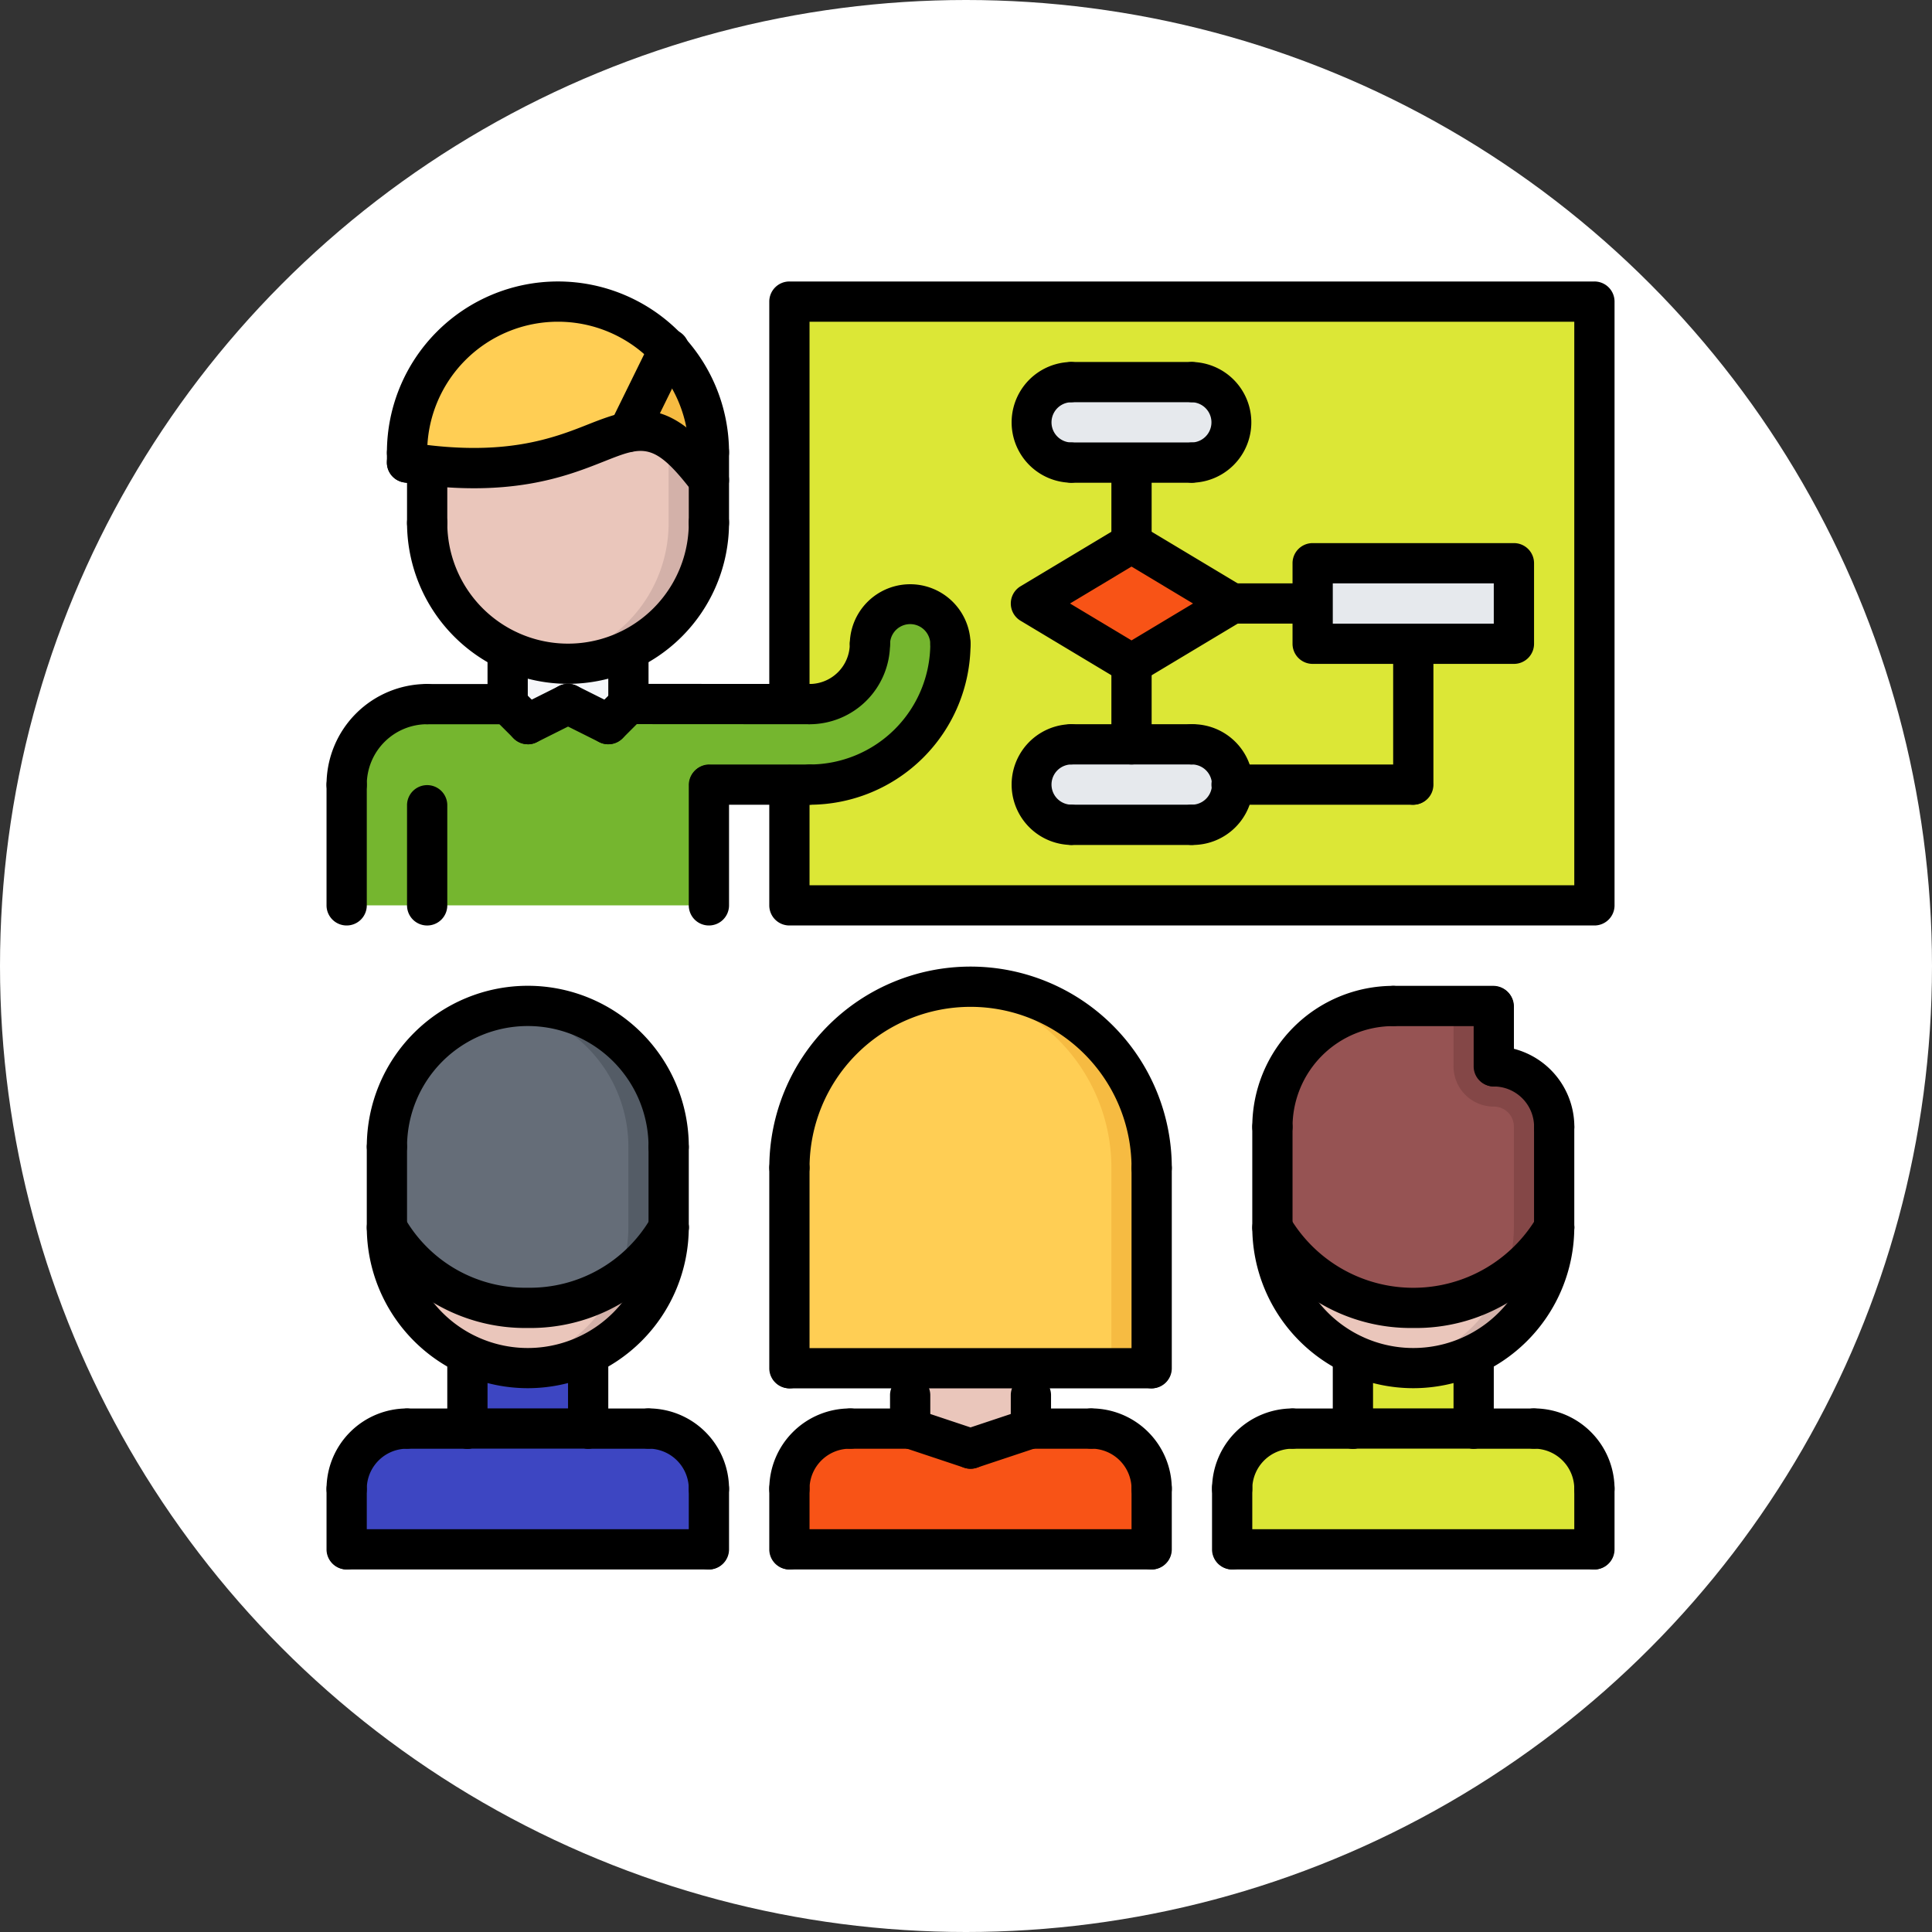 <svg xmlns="http://www.w3.org/2000/svg" width="150" height="150" viewBox="0 0 150 150">
  <rect x="0" y="0" width="150" height="150" fill="#333333" stroke="none"/>
  <g id="Grupo_115954" data-name="Grupo 115954" transform="translate(10632.352 9308.854)">
    <circle id="Elipse_5679" data-name="Elipse 5679" cx="75" cy="75" r="75" transform="translate(-10632.352 -9308.854)" fill="#fff"/>
    <g id="capacitacion" transform="translate(-10607 -9287)">
      <path id="Trazado_169693" data-name="Trazado 169693" d="M23,1V32.25h1.563a4.681,4.681,0,0,0,4.688-4.687,3.125,3.125,0,0,1,6.25,0A10.929,10.929,0,0,1,24.563,38.5H23v9.375H85.5V1Z" transform="translate(12.938 0.563)" fill="#dce736"/>
      <path id="Trazado_169694" data-name="Trazado 169694" d="M21.25,11.363V13.5C18.563,10,16.938,9.363,15,9.769V9.754L18.109,3.41A11.594,11.594,0,0,1,21.25,11.363Z" transform="translate(8.438 1.918)" fill="#f6bb42"/>
      <path id="Trazado_169695" data-name="Trazado 169695" d="M24.3,4.766l-3.109,6.344v.016c-2.922.594-6.547,3.641-15.625,2.578-.5-.062-1.031-.141-1.562-.219v-.766A11.7,11.7,0,0,1,24.3,4.766Z" transform="translate(2.25 0.563)" fill="#ffce54"/>
      <path id="Trazado_169696" data-name="Trazado 169696" d="M18.375,18.326V22.5L16.813,24.06,13.688,22.5,10.563,24.06,9,22.513v-4.2a10.857,10.857,0,0,0,9.375,0Z" transform="translate(5.063 10.299)" fill="#f5f7fa"/>
      <path id="Trazado_169697" data-name="Trazado 169697" d="M5,14.565V10.1c9.078,1.063,12.7-1.984,15.625-2.577,1.938-.408,3.563.233,6.25,3.734v3.327a10.9,10.9,0,0,1-6.25,9.859,10.857,10.857,0,0,1-9.375,0A10.9,10.9,0,0,1,5,14.581Z" transform="translate(2.813 4.169)" fill="#eac6bb"/>
      <path id="Trazado_169698" data-name="Trazado 169698" d="M20.372,7.855v6.477a10.9,10.9,0,0,1-6.25,9.859A10.643,10.643,0,0,1,11,25.13a10.594,10.594,0,0,0,6.252-.939,10.893,10.893,0,0,0,6.25-9.859V11a13.141,13.141,0,0,0-3.128-3.148Z" transform="translate(6.187 4.418)" fill="#d3b1a9"/>
      <g id="Grupo_114817" data-name="Grupo 114817" transform="translate(1.563 7.813)">
        <path id="Trazado_169699" data-name="Trazado 169699" d="M7.25,39.438H1V30.063a6.248,6.248,0,0,1,6.25-6.25H13.5l1.563,1.547L18.188,23.8l3.125,1.563L22.875,23.8l12.5.016h1.563a4.681,4.681,0,0,0,4.688-4.687,3.125,3.125,0,0,1,6.25,0A10.929,10.929,0,0,1,36.938,30.063H29.125v9.375Z" transform="translate(-1 1.188)" fill="#75b62f"/>
        <path id="Trazado_169700" data-name="Trazado 169700" d="M47.5,23a3.125,3.125,0,0,1,0,6.25H38.125a3.125,3.125,0,0,1,0-6.25H47.5Z" transform="translate(18.125 5.125)" fill="#e6e9ed"/>
        <path id="Trazado_169701" data-name="Trazado 169701" d="M47.5,5a3.125,3.125,0,0,1,0,6.25H38.125a3.125,3.125,0,0,1,0-6.25Z" transform="translate(18.125 -5)" fill="#e6e9ed"/>
      </g>
      <path id="Trazado_169702" data-name="Trazado 169702" d="M50.625,17.688l-7.812,4.688L35,17.688,42.813,13Z" transform="translate(19.688 7.313)" fill="#f85316"/>
      <path id="Trazado_169703" data-name="Trazado 169703" d="M56.813,20.25H49V14H64.625v6.25Z" transform="translate(27.563 7.875)" fill="#e6e9ed"/>
      <path id="Trazado_169704" data-name="Trazado 169704" d="M57.938,53.25A12.412,12.412,0,0,0,68.875,47a10.9,10.9,0,0,1-6.25,9.859,10.857,10.857,0,0,1-9.375,0A10.893,10.893,0,0,1,47,47,12.412,12.412,0,0,0,57.938,53.25Z" transform="translate(26.438 26.438)" fill="#eac6bb"/>
      <path id="Trazado_169705" data-name="Trazado 169705" d="M64.188,36v4.688a4.678,4.678,0,0,1,4.688,4.672v7.828a12.7,12.7,0,0,1-21.875,0V45.359A9.359,9.359,0,0,1,56.375,36Z" transform="translate(26.438 20.25)" fill="#965353"/>
      <path id="Trazado_169706" data-name="Trazado 169706" d="M61.493,51.247a10.908,10.908,0,0,1-5.372,5.613A10.563,10.563,0,0,1,53,57.8a10.584,10.584,0,0,0,6.248-.939A10.893,10.893,0,0,0,65.5,47,12.255,12.255,0,0,1,61.493,51.247Z" transform="translate(29.813 26.438)" fill="#d3b1a9"/>
      <path id="Trazado_169707" data-name="Trazado 169707" d="M59.126,40.688V36H56v4.688h0a3.128,3.128,0,0,0,3.127,3.125,1.55,1.55,0,0,1,1.559,1.547v7.828a10.843,10.843,0,0,1-.88,4.247,12.25,12.25,0,0,0,4.008-4.247V45.359A4.678,4.678,0,0,0,59.126,40.688Z" transform="translate(31.499 20.25)" fill="#844747"/>
      <path id="Trazado_169708" data-name="Trazado 169708" d="M55.688,54.373a10.673,10.673,0,0,0,4.688-1.064v5.752H51v-5.75a10.744,10.744,0,0,0,4.688,1.063Z" transform="translate(28.688 29.986)" fill="#dce736"/>
      <path id="Trazado_169709" data-name="Trazado 169709" d="M73.125,61.677v4.7H45v-4.7a4.691,4.691,0,0,1,4.688-4.687v.016h4.688V56.99H63.75v.016h4.688V56.99A4.691,4.691,0,0,1,73.125,61.677Z" transform="translate(25.313 32.057)" fill="#dce736"/>
      <path id="Trazado_169710" data-name="Trazado 169710" d="M55,56.99h3.128v.016H55Z" transform="translate(30.936 32.057)" fill="#4a89dc"/>
      <path id="Trazado_169712" data-name="Trazado 169712" d="M48.055,57.006V56.99c-.052,0-.1.014-.152.016Z" transform="translate(26.945 32.057)" fill="#4a89dc"/>
      <path id="Trazado_169713" data-name="Trazado 169713" d="M29,58.672V54h9.375v4.672l-4.687,1.563Z" transform="translate(16.313 30.375)" fill="#eac6bb"/>
      <path id="Trazado_169714" data-name="Trazado 169714" d="M51.125,49.1V64.665H23V49.1a14.063,14.063,0,0,1,28.125,0Z" transform="translate(12.938 19.71)" fill="#ffce54"/>
      <path id="Trazado_169715" data-name="Trazado 169715" d="M32.563,35.04A13.966,13.966,0,0,0,31,35.132,14.064,14.064,0,0,1,43.5,49.1V64.665h3.128V49.1A14.064,14.064,0,0,0,32.563,35.04Z" transform="translate(17.437 19.71)" fill="#f6bb42"/>
      <path id="Trazado_169716" data-name="Trazado 169716" d="M27.688,57.006h4.688V56.99l4.688,1.563L41.75,56.99v.016h4.688V56.99a4.691,4.691,0,0,1,4.688,4.688v4.7H23v-4.7a4.691,4.691,0,0,1,4.688-4.687Z" transform="translate(12.938 32.057)" fill="#f85316"/>
      <path id="Trazado_169718" data-name="Trazado 169718" d="M16.375,59.06H7V53.31a10.857,10.857,0,0,0,9.375,0v5.75Z" transform="translate(3.938 29.987)" fill="#3d46c2"/>
      <path id="Trazado_169719" data-name="Trazado 169719" d="M29.125,61.677v4.7H1v-4.7A4.691,4.691,0,0,1,5.688,56.99v.016h4.688V56.99H19.75v.016h4.688V56.99A4.691,4.691,0,0,1,29.125,61.677Z" transform="translate(0.563 32.057)" fill="#3d46c2"/>
      <path id="Trazado_169720" data-name="Trazado 169720" d="M4.055,57.006V56.99c-.052,0-.1.014-.152.016Z" transform="translate(2.195 32.057)" fill="#ccd1d9"/>
      <path id="Trazado_169722" data-name="Trazado 169722" d="M13.938,57.922A10.724,10.724,0,0,1,9.25,56.858,10.891,10.891,0,0,1,3,47a12.412,12.412,0,0,0,10.938,6.25A12.412,12.412,0,0,0,24.875,47a10.9,10.9,0,0,1-6.25,9.859A10.694,10.694,0,0,1,13.938,57.922Z" transform="translate(1.688 26.438)" fill="#eac6bb"/>
      <path id="Trazado_169723" data-name="Trazado 169723" d="M24.875,53.172v.016a12.412,12.412,0,0,1-10.937,6.25A12.412,12.412,0,0,1,3,53.188V46.922a10.938,10.938,0,0,1,21.875,0Z" transform="translate(1.688 20.25)" fill="#656d78"/>
      <path id="Trazado_169724" data-name="Trazado 169724" d="M17.493,51.247a10.908,10.908,0,0,1-5.372,5.613A10.563,10.563,0,0,1,9,57.8a10.939,10.939,0,0,0,1.561.123,10.673,10.673,0,0,0,4.688-1.064A10.893,10.893,0,0,0,21.5,47,12.237,12.237,0,0,1,17.493,51.247Z" transform="translate(5.063 26.437)" fill="#d3b1a9"/>
      <path id="Trazado_169725" data-name="Trazado 169725" d="M10.563,36a10.873,10.873,0,0,0-1.556.123H9a10.916,10.916,0,0,1,9.372,10.8v6.266a10.843,10.843,0,0,1-.88,4.247A12.25,12.25,0,0,0,21.5,53.187V46.922A10.926,10.926,0,0,0,10.563,36Z" transform="translate(5.063 20.25)" fill="#545c66"/>
      <path id="Trazado_169726" data-name="Trazado 169726" d="M86.063,50h-62.5A1.561,1.561,0,0,1,22,48.438V39.063a1.563,1.563,0,0,1,3.125,0v7.813H84.5V3.125H25.125V32.813a1.563,1.563,0,0,1-3.125,0V1.563A1.561,1.561,0,0,1,23.563,0h62.5a1.561,1.561,0,0,1,1.563,1.563V48.438A1.561,1.561,0,0,1,86.063,50Z" transform="translate(12.375)"/>
      <path id="Trazado_169727" data-name="Trazado 169727" d="M5.563,35.938A1.561,1.561,0,0,1,4,34.375V26.563a1.563,1.563,0,0,1,3.125,0v7.813A1.561,1.561,0,0,1,5.563,35.938Z" transform="translate(2.25 14.063)"/>
      <path id="Trazado_169728" data-name="Trazado 169728" d="M11.813,23.127H5.563a1.563,1.563,0,0,1,0-3.125h6.25a1.563,1.563,0,0,1,0,3.125Z" transform="translate(2.25 11.251)"/>
      <path id="Trazado_169729" data-name="Trazado 169729" d="M1.563,29.375A1.561,1.561,0,0,1,0,27.813,7.821,7.821,0,0,1,7.813,20a1.563,1.563,0,0,1,0,3.125,4.693,4.693,0,0,0-4.687,4.688A1.561,1.561,0,0,1,1.563,29.375Z" transform="translate(0 11.25)"/>
      <path id="Trazado_169730" data-name="Trazado 169730" d="M1.563,36.5A1.561,1.561,0,0,1,0,34.938V25.563a1.563,1.563,0,0,1,3.125,0v9.375A1.561,1.561,0,0,1,1.563,36.5Z" transform="translate(0 13.5)"/>
      <path id="Trazado_169731" data-name="Trazado 169731" d="M19.563,36.5A1.561,1.561,0,0,1,18,34.938V25.563a1.563,1.563,0,0,1,3.125,0v9.375A1.561,1.561,0,0,1,19.563,36.5Z" transform="translate(10.125 13.5)"/>
      <path id="Trazado_169732" data-name="Trazado 169732" d="M27.375,27.125H19.563a1.563,1.563,0,0,1,0-3.125h7.813a1.563,1.563,0,0,1,0,3.125Z" transform="translate(10.125 13.5)"/>
      <path id="Trazado_169733" data-name="Trazado 169733" d="M33.813,21.25a1.561,1.561,0,0,1-1.562-1.562,1.563,1.563,0,0,0-3.125,0,1.563,1.563,0,0,1-3.125,0,4.688,4.688,0,0,1,9.375,0A1.561,1.561,0,0,1,33.813,21.25Z" transform="translate(14.625 8.438)"/>
      <path id="Trazado_169734" data-name="Trazado 169734" d="M24.563,31.063a1.563,1.563,0,0,1,0-3.125,9.384,9.384,0,0,0,9.375-9.375,1.563,1.563,0,0,1,3.125,0A12.515,12.515,0,0,1,24.563,31.063Z" transform="translate(12.938 9.563)"/>
      <path id="Trazado_169735" data-name="Trazado 169735" d="M24.563,24.813a1.563,1.563,0,0,1,0-3.125,3.128,3.128,0,0,0,3.125-3.125,1.563,1.563,0,0,1,3.125,0A6.256,6.256,0,0,1,24.563,24.813Z" transform="translate(12.938 9.563)"/>
      <path id="Trazado_169736" data-name="Trazado 169736" d="M63.253,45.814a1.561,1.561,0,0,1-1.562-1.562,3.13,3.13,0,0,0-3.128-3.127,1.563,1.563,0,0,1,0-3.125,6.259,6.259,0,0,1,6.253,6.252A1.561,1.561,0,0,1,63.253,45.814Z" transform="translate(32.063 21.375)"/>
      <path id="Trazado_169737" data-name="Trazado 169737" d="M58.563,42.813A1.561,1.561,0,0,1,57,41.25V36.563a1.563,1.563,0,0,1,3.125,0V41.25A1.561,1.561,0,0,1,58.563,42.813Z" transform="translate(32.063 19.688)"/>
      <path id="Trazado_169738" data-name="Trazado 169738" d="M47.563,47.5A1.561,1.561,0,0,1,46,45.938,10.952,10.952,0,0,1,56.938,35a1.563,1.563,0,0,1,0,3.125,7.821,7.821,0,0,0-7.812,7.813A1.561,1.561,0,0,1,47.563,47.5Z" transform="translate(25.875 19.688)"/>
      <path id="Trazado_169739" data-name="Trazado 169739" d="M61.375,38.125H53.563a1.563,1.563,0,0,1,0-3.125h7.813a1.563,1.563,0,0,1,0,3.125Z" transform="translate(29.25 19.688)"/>
      <path id="Trazado_169740" data-name="Trazado 169740" d="M58.5,55.375a13.906,13.906,0,0,1-12.336-7.114,1.563,1.563,0,0,1,2.792-1.4,11.14,11.14,0,0,0,19.083.008,1.563,1.563,0,1,1,2.8,1.4A13.9,13.9,0,0,1,58.5,55.375Z" transform="translate(25.875 25.875)"/>
      <path id="Trazado_169741" data-name="Trazado 169741" d="M47.563,51.94A1.561,1.561,0,0,1,46,50.377V42.558a1.563,1.563,0,0,1,3.125,0v7.819A1.561,1.561,0,0,1,47.563,51.94Z" transform="translate(25.875 23.06)"/>
      <path id="Trazado_169742" data-name="Trazado 169742" d="M61.563,51.94A1.561,1.561,0,0,1,60,50.377V42.558a1.563,1.563,0,0,1,3.125,0v7.819A1.561,1.561,0,0,1,61.563,51.94Z" transform="translate(33.75 23.06)"/>
      <path id="Trazado_169743" data-name="Trazado 169743" d="M45.563,63.807A1.561,1.561,0,0,1,44,62.244,6.256,6.256,0,0,1,50.25,56a1.563,1.563,0,0,1,0,3.125,3.127,3.127,0,0,0-3.125,3.123A1.561,1.561,0,0,1,45.563,63.807Z" transform="translate(24.75 31.498)"/>
      <path id="Trazado_169744" data-name="Trazado 169744" d="M53.25,59.127H48.563a1.563,1.563,0,0,1,0-3.125H53.25a1.563,1.563,0,0,1,0,3.125Z" transform="translate(26.438 31.501)"/>
      <path id="Trazado_169745" data-name="Trazado 169745" d="M45.563,66.815A1.561,1.561,0,0,1,44,65.253v-4.7a1.563,1.563,0,1,1,3.125,0v4.7A1.561,1.561,0,0,1,45.563,66.815Z" transform="translate(24.75 33.185)"/>
      <path id="Trazado_169746" data-name="Trazado 169746" d="M65.25,63.807a1.561,1.561,0,0,1-1.562-1.562,3.127,3.127,0,0,0-3.125-3.123,1.562,1.562,0,0,1,0-3.125,6.256,6.256,0,0,1,6.25,6.248A1.561,1.561,0,0,1,65.25,63.807Z" transform="translate(33.188 31.498)"/>
      <path id="Trazado_169747" data-name="Trazado 169747" d="M62.25,59.127H57.563a1.563,1.563,0,0,1,0-3.125H62.25a1.563,1.563,0,0,1,0,3.125Z" transform="translate(31.5 31.501)"/>
      <path id="Trazado_169748" data-name="Trazado 169748" d="M63.563,66.815A1.561,1.561,0,0,1,62,65.253v-4.7a1.563,1.563,0,1,1,3.125,0v4.7A1.561,1.561,0,0,1,63.563,66.815Z" transform="translate(34.875 33.185)"/>
      <path id="Trazado_169749" data-name="Trazado 169749" d="M73.688,65.125H45.563a1.563,1.563,0,0,1,0-3.125H73.688a1.563,1.563,0,0,1,0,3.125Z" transform="translate(24.75 34.875)"/>
      <path id="Trazado_169750" data-name="Trazado 169750" d="M51.563,61.2A1.561,1.561,0,0,1,50,59.637V53.881a1.563,1.563,0,0,1,3.125,0v5.756A1.561,1.561,0,0,1,51.563,61.2Z" transform="translate(28.125 29.429)"/>
      <path id="Trazado_169751" data-name="Trazado 169751" d="M57.563,61.188A1.561,1.561,0,0,1,56,59.626V53.881a1.563,1.563,0,0,1,3.125,0v5.745a1.561,1.561,0,0,1-1.562,1.563Z" transform="translate(31.5 29.429)"/>
      <path id="Trazado_169752" data-name="Trazado 169752" d="M58.5,60.053A12.513,12.513,0,0,1,46,47.558a1.563,1.563,0,0,1,3.125,0,9.375,9.375,0,0,0,18.75,0,1.563,1.563,0,0,1,3.125,0A12.513,12.513,0,0,1,58.5,60.053Z" transform="translate(25.875 25.872)"/>
      <path id="Trazado_169753" data-name="Trazado 169753" d="M60.938,59.12H51.563a1.563,1.563,0,0,1,0-3.125h9.375a1.563,1.563,0,0,1,0,3.125Z" transform="translate(28.125 31.497)"/>
      <path id="Trazado_169754" data-name="Trazado 169754" d="M14.5,55.375A13.906,13.906,0,0,1,2.165,48.261a1.563,1.563,0,0,1,2.792-1.4A10.79,10.79,0,0,0,14.5,52.25a10.849,10.849,0,0,0,9.539-5.386,1.563,1.563,0,1,1,2.8,1.4A13.9,13.9,0,0,1,14.5,55.375Z" transform="translate(1.125 25.875)"/>
      <path id="Trazado_169755" data-name="Trazado 169755" d="M3.563,51.377A1.561,1.561,0,0,1,2,49.815V43.558a1.563,1.563,0,0,1,3.125,0v6.256A1.561,1.561,0,0,1,3.563,51.377Z" transform="translate(1.125 23.623)"/>
      <path id="Trazado_169756" data-name="Trazado 169756" d="M17.563,51.377A1.561,1.561,0,0,1,16,49.815V43.558a1.563,1.563,0,0,1,3.125,0v6.256A1.561,1.561,0,0,1,17.563,51.377Z" transform="translate(9 23.623)"/>
      <path id="Trazado_169757" data-name="Trazado 169757" d="M1.563,63.807A1.561,1.561,0,0,1,0,62.244,6.256,6.256,0,0,1,6.25,56a1.563,1.563,0,0,1,0,3.125,3.127,3.127,0,0,0-3.125,3.123A1.561,1.561,0,0,1,1.563,63.807Z" transform="translate(0 31.498)"/>
      <path id="Trazado_169758" data-name="Trazado 169758" d="M9.25,59.127H4.563a1.563,1.563,0,0,1,0-3.125H9.25a1.563,1.563,0,0,1,0,3.125Z" transform="translate(1.688 31.501)"/>
      <path id="Trazado_169759" data-name="Trazado 169759" d="M1.563,66.815A1.561,1.561,0,0,1,0,65.253v-4.7a1.563,1.563,0,0,1,3.125,0v4.7A1.561,1.561,0,0,1,1.563,66.815Z" transform="translate(0 33.185)"/>
      <path id="Trazado_169760" data-name="Trazado 169760" d="M21.25,63.807a1.561,1.561,0,0,1-1.562-1.562,3.127,3.127,0,0,0-3.125-3.123,1.562,1.562,0,0,1,0-3.125,6.256,6.256,0,0,1,6.25,6.248A1.561,1.561,0,0,1,21.25,63.807Z" transform="translate(8.438 31.498)"/>
      <path id="Trazado_169761" data-name="Trazado 169761" d="M18.25,59.127H13.563a1.563,1.563,0,0,1,0-3.125H18.25a1.563,1.563,0,0,1,0,3.125Z" transform="translate(6.75 31.501)"/>
      <path id="Trazado_169762" data-name="Trazado 169762" d="M19.563,66.815A1.561,1.561,0,0,1,18,65.253v-4.7a1.562,1.562,0,1,1,3.125,0v4.7A1.561,1.561,0,0,1,19.563,66.815Z" transform="translate(10.125 33.185)"/>
      <path id="Trazado_169763" data-name="Trazado 169763" d="M29.688,65.125H1.563a1.563,1.563,0,0,1,0-3.125H29.688a1.563,1.563,0,0,1,0,3.125Z" transform="translate(0 34.875)"/>
      <path id="Trazado_169764" data-name="Trazado 169764" d="M7.563,61.2A1.561,1.561,0,0,1,6,59.637V53.881a1.563,1.563,0,0,1,3.125,0v5.756A1.561,1.561,0,0,1,7.563,61.2Z" transform="translate(3.375 29.429)"/>
      <path id="Trazado_169765" data-name="Trazado 169765" d="M13.563,61.188A1.561,1.561,0,0,1,12,59.626V53.881a1.563,1.563,0,0,1,3.125,0v5.745a1.561,1.561,0,0,1-1.562,1.563Z" transform="translate(6.75 29.429)"/>
      <path id="Trazado_169766" data-name="Trazado 169766" d="M14.5,60.053A12.513,12.513,0,0,1,2,47.558a1.563,1.563,0,0,1,3.125,0,9.375,9.375,0,0,0,18.75,0,1.563,1.563,0,0,1,3.125,0A12.513,12.513,0,0,1,14.5,60.053Z" transform="translate(1.125 25.872)"/>
      <path id="Trazado_169767" data-name="Trazado 169767" d="M25.438,49.056a1.561,1.561,0,0,1-1.562-1.562,9.375,9.375,0,0,0-18.75,0,1.563,1.563,0,0,1-3.125,0,12.5,12.5,0,0,1,25,0A1.561,1.561,0,0,1,25.438,49.056Z" transform="translate(1.125 19.688)"/>
      <path id="Trazado_169768" data-name="Trazado 169768" d="M16.938,59.12H7.563a1.563,1.563,0,0,1,0-3.125h9.375a1.563,1.563,0,0,1,0,3.125Z" transform="translate(3.375 31.497)"/>
      <path id="Trazado_169769" data-name="Trazado 169769" d="M41.563,61.726A1.561,1.561,0,0,1,40,60.164V44.6a1.563,1.563,0,0,1,3.125,0V60.164A1.561,1.561,0,0,1,41.563,61.726Z" transform="translate(22.5 24.211)"/>
      <path id="Trazado_169770" data-name="Trazado 169770" d="M51.688,56.125H23.563a1.563,1.563,0,0,1,0-3.125H51.688a1.563,1.563,0,0,1,0,3.125Z" transform="translate(12.375 29.813)"/>
      <path id="Trazado_169771" data-name="Trazado 169771" d="M23.563,61.726A1.561,1.561,0,0,1,22,60.164V44.6a1.563,1.563,0,0,1,3.125,0V60.164A1.561,1.561,0,0,1,23.563,61.726Z" transform="translate(12.375 24.211)"/>
      <path id="Trazado_169772" data-name="Trazado 169772" d="M51.688,51.23a1.561,1.561,0,0,1-1.562-1.562,12.5,12.5,0,1,0-25,0,1.563,1.563,0,0,1-3.125,0,15.625,15.625,0,1,1,31.25,0A1.561,1.561,0,0,1,51.688,51.23Z" transform="translate(12.375 19.149)"/>
      <path id="Trazado_169773" data-name="Trazado 169773" d="M23.563,63.807A1.561,1.561,0,0,1,22,62.244,6.256,6.256,0,0,1,28.25,56a1.563,1.563,0,1,1,0,3.125,3.127,3.127,0,0,0-3.125,3.123A1.561,1.561,0,0,1,23.563,63.807Z" transform="translate(12.375 31.498)"/>
      <path id="Trazado_169774" data-name="Trazado 169774" d="M31.25,59.127H26.563a1.563,1.563,0,0,1,0-3.125H31.25a1.563,1.563,0,0,1,0,3.125Z" transform="translate(14.063 31.501)"/>
      <path id="Trazado_169775" data-name="Trazado 169775" d="M23.563,66.815A1.561,1.561,0,0,1,22,65.253v-4.7a1.562,1.562,0,1,1,3.125,0v4.7A1.561,1.561,0,0,1,23.563,66.815Z" transform="translate(12.375 33.185)"/>
      <path id="Trazado_169776" data-name="Trazado 169776" d="M43.25,63.807a1.561,1.561,0,0,1-1.562-1.562,3.127,3.127,0,0,0-3.125-3.123,1.562,1.562,0,0,1,0-3.125,6.256,6.256,0,0,1,6.25,6.248A1.561,1.561,0,0,1,43.25,63.807Z" transform="translate(20.813 31.498)"/>
      <path id="Trazado_169777" data-name="Trazado 169777" d="M40.25,59.127H35.563a1.563,1.563,0,0,1,0-3.125H40.25a1.563,1.563,0,0,1,0,3.125Z" transform="translate(19.125 31.501)"/>
      <path id="Trazado_169778" data-name="Trazado 169778" d="M41.563,66.815A1.561,1.561,0,0,1,40,65.253v-4.7a1.563,1.563,0,1,1,3.125,0v4.7A1.561,1.561,0,0,1,41.563,66.815Z" transform="translate(22.5 33.185)"/>
      <path id="Trazado_169779" data-name="Trazado 169779" d="M51.688,65.125H23.563a1.563,1.563,0,0,1,0-3.125H51.688a1.563,1.563,0,0,1,0,3.125Z" transform="translate(12.375 34.875)"/>
      <path id="Trazado_169780" data-name="Trazado 169780" d="M29.563,60.074A1.561,1.561,0,0,1,28,58.512V55.881a1.563,1.563,0,0,1,3.125,0v2.631A1.561,1.561,0,0,1,29.563,60.074Z" transform="translate(15.75 30.554)"/>
      <path id="Trazado_169781" data-name="Trazado 169781" d="M35.563,60.063A1.561,1.561,0,0,1,34,58.5v-2.62a1.563,1.563,0,0,1,3.125,0V58.5a1.561,1.561,0,0,1-1.562,1.563Z" transform="translate(19.125 30.554)"/>
      <path id="Trazado_169782" data-name="Trazado 169782" d="M34.25,60.683a1.564,1.564,0,0,1-.494-.081L29.069,59.04a1.562,1.562,0,0,1,.989-2.964l4.688,1.563a1.563,1.563,0,0,1-.5,3.045Z" transform="translate(15.75 31.496)"/>
      <path id="Trazado_169783" data-name="Trazado 169783" d="M32.562,60.683a1.563,1.563,0,0,1-.494-3.045l4.688-1.562a1.562,1.562,0,0,1,.989,2.964L33.058,60.6a1.537,1.537,0,0,1-.5.081Z" transform="translate(17.438 31.496)"/>
      <path id="Trazado_169784" data-name="Trazado 169784" d="M5.563,15.738A1.561,1.561,0,0,1,4,14.176V9.694a1.563,1.563,0,0,1,3.125,0v4.481A1.561,1.561,0,0,1,5.563,15.738Z" transform="translate(2.25 4.574)"/>
      <path id="Trazado_169785" data-name="Trazado 169785" d="M19.563,16.094A1.561,1.561,0,0,1,18,14.532V9.062a1.563,1.563,0,1,1,3.125,0v5.47A1.561,1.561,0,0,1,19.563,16.094Z" transform="translate(10.125 4.218)"/>
      <path id="Trazado_169786" data-name="Trazado 169786" d="M28,14.842a1.561,1.561,0,0,1-1.562-1.562,10.156,10.156,0,0,0-20.312,0A1.563,1.563,0,0,1,3,13.28a13.281,13.281,0,0,1,26.562,0A1.561,1.561,0,0,1,28,14.842Z" transform="translate(1.688)"/>
      <path id="Trazado_169787" data-name="Trazado 169787" d="M28,13.375a1.561,1.561,0,0,1-1.242-.613c-3.016-3.941-3.836-3.616-6.9-2.4-2.933,1.164-7.367,2.922-15.544,1.628A1.561,1.561,0,1,1,4.808,8.9c7.328,1.153,11.131-.348,13.9-1.448C22.479,5.961,25,5.332,29.24,10.863A1.562,1.562,0,0,1,28,13.375Z" transform="translate(1.688 3.609)"/>
      <path id="Trazado_169788" data-name="Trazado 169788" d="M15.561,11.891a1.563,1.563,0,0,1-1.4-2.252l3.125-6.361a1.562,1.562,0,1,1,2.8,1.377l-3.125,6.361a1.563,1.563,0,0,1-1.4.875Z" transform="translate(7.875 1.352)"/>
      <path id="Trazado_169789" data-name="Trazado 169789" d="M29.625,23.128,15.561,23.12a1.562,1.562,0,0,1,0-3.125h0L29.627,20a1.563,1.563,0,0,1,0,3.125Z" transform="translate(7.875 11.247)"/>
      <path id="Trazado_169790" data-name="Trazado 169790" d="M9.563,24.637A1.561,1.561,0,0,1,8,23.074V18.881a1.563,1.563,0,0,1,3.125,0v4.194A1.561,1.561,0,0,1,9.563,24.637Z" transform="translate(4.5 9.741)"/>
      <path id="Trazado_169791" data-name="Trazado 169791" d="M15.563,24.626A1.561,1.561,0,0,1,14,23.063V18.881a1.563,1.563,0,0,1,3.125,0v4.183A1.561,1.561,0,0,1,15.563,24.626Z" transform="translate(7.875 9.741)"/>
      <path id="Trazado_169792" data-name="Trazado 169792" d="M16.5,25.053A12.513,12.513,0,0,1,4,12.558a1.562,1.562,0,1,1,3.125,0,9.375,9.375,0,0,0,18.75,0,1.563,1.563,0,1,1,3.125,0A12.513,12.513,0,0,1,16.5,25.053Z" transform="translate(2.25 6.185)"/>
      <path id="Trazado_169793" data-name="Trazado 169793" d="M10.565,24.682a1.563,1.563,0,0,1-.7-2.961l3.125-1.562a1.563,1.563,0,0,1,1.4,2.8l-3.125,1.563a1.548,1.548,0,0,1-.7.166Z" transform="translate(5.062 11.247)"/>
      <path id="Trazado_169794" data-name="Trazado 169794" d="M14.563,24.683a1.562,1.562,0,0,1-1.1-2.667l1.563-1.563a1.562,1.562,0,1,1,2.209,2.209l-1.563,1.563a1.558,1.558,0,0,1-1.1.458Z" transform="translate(7.312 11.247)"/>
      <path id="Trazado_169795" data-name="Trazado 169795" d="M11.125,24.683a1.558,1.558,0,0,1-1.1-.458L8.458,22.662a1.562,1.562,0,1,1,2.209-2.209l1.563,1.563a1.562,1.562,0,0,1-1.1,2.667Z" transform="translate(4.5 11.247)"/>
      <path id="Trazado_169796" data-name="Trazado 169796" d="M15.686,24.682a1.567,1.567,0,0,1-.7-.164l-3.125-1.562a1.563,1.563,0,0,1,1.4-2.8l3.125,1.563a1.562,1.562,0,0,1-.7,2.959Z" transform="translate(6.188 11.248)"/>
      <path id="Trazado_169797" data-name="Trazado 169797" d="M4.563,11.4A1.561,1.561,0,0,1,3,9.837V9.061a1.563,1.563,0,0,1,3.125,0v.775A1.561,1.561,0,0,1,4.563,11.4Z" transform="translate(1.688 4.218)"/>
      <path id="Trazado_169798" data-name="Trazado 169798" d="M38.686,13.375a4.688,4.688,0,0,1,0-9.375,1.563,1.563,0,0,1,0,3.125,1.563,1.563,0,0,0,0,3.125,1.563,1.563,0,0,1,0,3.125Z" transform="translate(19.124 2.25)"/>
      <path id="Trazado_169799" data-name="Trazado 169799" d="M43.558,13.375a1.563,1.563,0,0,1,0-3.125,1.563,1.563,0,0,0,0-3.125,1.563,1.563,0,0,1,0-3.125,4.688,4.688,0,0,1,0,9.375Z" transform="translate(23.623 2.25)"/>
      <path id="Trazado_169800" data-name="Trazado 169800" d="M46.932,7.125H37.561a1.563,1.563,0,0,1,0-3.125h9.372a1.563,1.563,0,0,1,0,3.125Z" transform="translate(20.249 2.25)"/>
      <path id="Trazado_169801" data-name="Trazado 169801" d="M46.932,11.125H37.561a1.563,1.563,0,0,1,0-3.125h9.372a1.563,1.563,0,0,1,0,3.125Z" transform="translate(20.249 4.5)"/>
      <path id="Trazado_169802" data-name="Trazado 169802" d="M38.686,31.374a4.688,4.688,0,0,1,0-9.375,1.563,1.563,0,0,1,0,3.125,1.563,1.563,0,0,0,0,3.125,1.563,1.563,0,0,1,0,3.125Z" transform="translate(19.124 12.374)"/>
      <path id="Trazado_169803" data-name="Trazado 169803" d="M43.558,31.374a1.562,1.562,0,0,1,0-3.125,1.562,1.562,0,1,0,0-3.125,1.562,1.562,0,0,1,0-3.125,4.688,4.688,0,1,1,0,9.375Z" transform="translate(23.623 12.374)"/>
      <path id="Trazado_169804" data-name="Trazado 169804" d="M46.932,25.124H37.561a1.563,1.563,0,0,1,0-3.125h9.372a1.563,1.563,0,0,1,0,3.125Z" transform="translate(20.249 12.374)"/>
      <path id="Trazado_169805" data-name="Trazado 169805" d="M46.932,29.124H37.561a1.563,1.563,0,0,1,0-3.125h9.372a1.563,1.563,0,0,1,0,3.125Z" transform="translate(20.249 14.624)"/>
      <path id="Trazado_169806" data-name="Trazado 169806" d="M40.56,17.369A1.561,1.561,0,0,1,39,15.806V9.563a1.563,1.563,0,0,1,3.125,0v6.244A1.561,1.561,0,0,1,40.56,17.369Z" transform="translate(21.936 4.5)"/>
      <path id="Trazado_169807" data-name="Trazado 169807" d="M43.371,24.5a1.568,1.568,0,0,1-.8-.223l-7.811-4.687a1.562,1.562,0,0,1,0-2.678l7.811-4.687a1.57,1.57,0,0,1,1.608,0l7.811,4.687a1.562,1.562,0,0,1,0,2.678l-7.811,4.688A1.554,1.554,0,0,1,43.371,24.5ZM38.6,18.25l4.775,2.866,4.775-2.866-4.775-2.866Z" transform="translate(19.124 6.751)"/>
      <path id="Trazado_169808" data-name="Trazado 169808" d="M65.188,22.377H49.563A1.561,1.561,0,0,1,48,20.814V14.563A1.561,1.561,0,0,1,49.563,13H65.188a1.561,1.561,0,0,1,1.563,1.563v6.252A1.561,1.561,0,0,1,65.188,22.377ZM51.125,19.252h12.5V16.125h-12.5Z" transform="translate(27 7.313)"/>
      <path id="Trazado_169809" data-name="Trazado 169809" d="M40.56,27.373A1.561,1.561,0,0,1,39,25.81V19.563a1.563,1.563,0,0,1,3.125,0V25.81A1.561,1.561,0,0,1,40.56,27.373Z" transform="translate(21.936 10.126)"/>
      <path id="Trazado_169810" data-name="Trazado 169810" d="M51.815,18.126H45.558a1.563,1.563,0,0,1,0-3.125h6.256a1.563,1.563,0,0,1,0,3.125Z" transform="translate(24.748 8.438)"/>
      <path id="Trazado_169811" data-name="Trazado 169811" d="M54.563,31.062A1.561,1.561,0,0,1,53,29.5V18.563a1.563,1.563,0,0,1,3.125,0V29.5A1.561,1.561,0,0,1,54.563,31.062Z" transform="translate(29.813 9.563)"/>
      <path id="Trazado_169812" data-name="Trazado 169812" d="M59.627,27.125H45.559a1.563,1.563,0,1,1,0-3.125H59.627a1.563,1.563,0,0,1,0,3.125Z" transform="translate(24.748 13.5)"/>
    </g>
  </g>
</svg>
